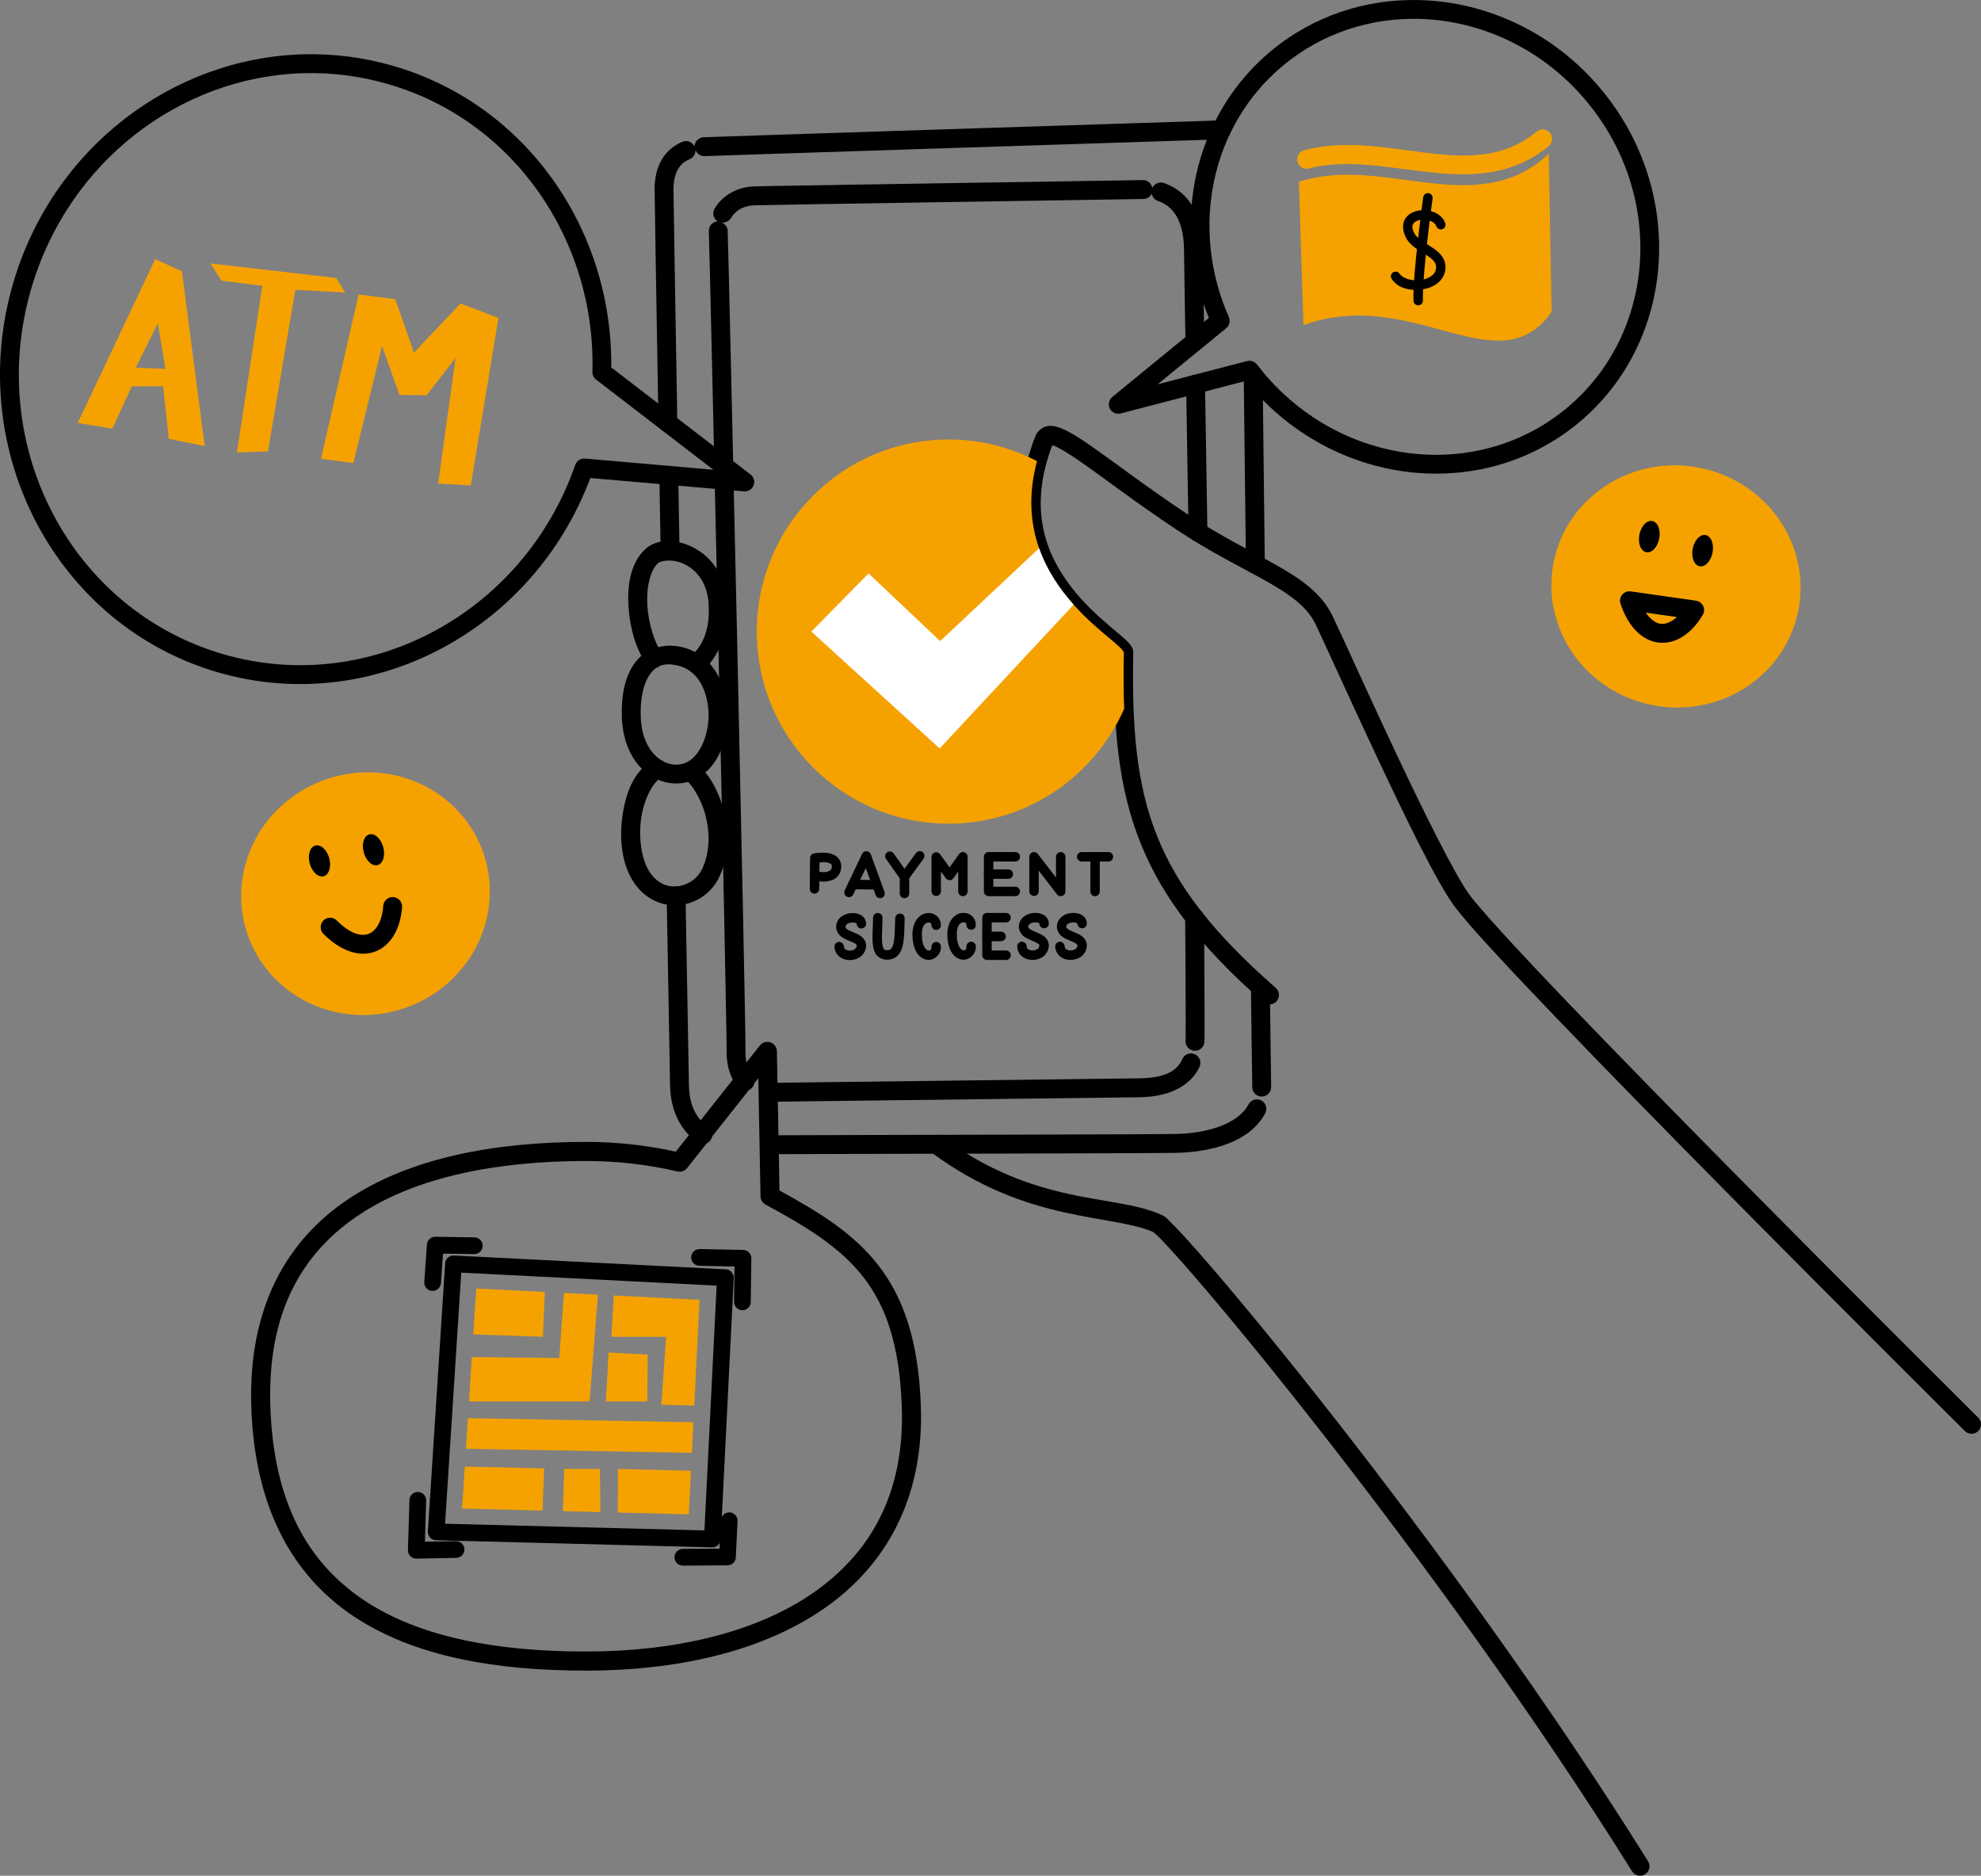 <svg width="150" height="142" viewBox="0 0 150 142" fill="none" xmlns="http://www.w3.org/2000/svg">
<rect x="0" y="0" width="150" height="142" fill="#808080" stroke="none"/>
<g clip-path="url(#clip0_70_1293)">
<mask id="mask0_70_1293" style="mask-type:luminance" maskUnits="userSpaceOnUse" x="-256" y="-1267" width="444" height="2350">
<path d="M186.485 1082.5L187.74 -1266.5L-254.199 -1266.26L-255.454 1082.74L186.485 1082.5Z" fill="white"/>
</mask>
<g mask="url(#mask0_70_1293)">
<path fill-rule="evenodd" clip-rule="evenodd" d="M36.672 64.787C37.407 67.102 37.164 69.624 35.996 71.8C34.828 73.975 32.831 75.625 30.444 76.386C28.057 77.147 25.477 76.958 23.269 75.859C21.062 74.76 19.409 72.843 18.674 70.528C17.939 68.213 18.182 65.69 19.35 63.515C20.518 61.339 22.515 59.69 24.902 58.928C27.289 58.167 29.869 58.357 32.077 59.455C34.284 60.554 35.937 62.472 36.672 64.787Z" fill="#F5A200"/>
</g>
<mask id="mask1_70_1293" style="mask-type:luminance" maskUnits="userSpaceOnUse" x="-256" y="-1267" width="444" height="2350">
<path d="M187.739 1082.74L186.849 -1266.33L-255.455 -1266.5L-254.564 1082.57L187.739 1082.74Z" fill="white"/>
</mask>
<g mask="url(#mask1_70_1293)">
<path fill-rule="evenodd" clip-rule="evenodd" d="M136.238 45.829C135.871 48.23 134.536 50.383 132.526 51.812C130.517 53.242 127.997 53.831 125.521 53.451C124.296 53.263 123.118 52.842 122.055 52.213C120.992 51.584 120.065 50.759 119.326 49.785C118.588 48.812 118.053 47.708 117.752 46.537C117.45 45.366 117.389 44.152 117.57 42.962C117.752 41.773 118.173 40.633 118.81 39.606C119.446 38.579 120.286 37.687 121.282 36.979C122.277 36.271 123.407 35.762 124.609 35.481C125.811 35.2 127.061 35.152 128.286 35.34C129.512 35.528 130.69 35.949 131.753 36.578C132.816 37.206 133.743 38.032 134.482 39.005C135.22 39.98 135.755 41.083 136.056 42.254C136.358 43.425 136.419 44.639 136.238 45.829Z" fill="#F5A200"/>
</g>
<path d="M79.311 32.257C78.935 32.318 78.547 32.643 78.408 32.994C76.264 38.413 77.862 42.565 79.984 45.318C81.044 46.695 82.226 47.747 83.123 48.508C83.572 48.889 83.952 49.2 84.192 49.42C84.29 49.509 84.342 49.567 84.383 49.612C84.178 60.907 86.124 67.515 95.656 75.863C95.727 75.924 95.809 75.972 95.898 76.002C95.987 76.032 96.081 76.044 96.174 76.038C96.268 76.032 96.359 76.007 96.443 75.965C96.528 75.924 96.603 75.866 96.664 75.795C96.726 75.724 96.773 75.642 96.803 75.553C96.834 75.463 96.846 75.369 96.839 75.276C96.833 75.182 96.808 75.09 96.767 75.006C96.725 74.922 96.667 74.846 96.597 74.784C87.211 66.564 85.584 60.709 85.811 49.454C85.818 49.078 85.662 48.912 85.546 48.766C85.431 48.621 85.304 48.497 85.156 48.362C84.861 48.092 84.483 47.786 84.047 47.416C83.174 46.675 82.077 45.692 81.115 44.443C79.217 41.979 77.821 38.578 79.676 33.71C79.724 33.719 79.71 33.71 79.808 33.748C80.207 33.902 80.905 34.322 81.773 34.923C83.509 36.124 85.987 38.037 89.067 40.083C91.762 41.873 94.133 43.005 95.955 44.036C97.776 45.068 98.996 45.971 99.619 47.266C100.224 48.524 102.238 53.012 104.385 57.569C106.532 62.127 108.761 66.708 110.069 68.521C111.03 69.855 113.842 72.877 117.631 76.832C121.42 80.786 126.143 85.603 130.758 90.27C139.987 99.603 148.782 108.335 148.782 108.335C148.848 108.401 148.927 108.454 149.014 108.489C149.101 108.525 149.194 108.543 149.288 108.543C149.382 108.542 149.475 108.523 149.561 108.487C149.648 108.451 149.727 108.398 149.793 108.331C149.926 108.196 150 108.013 150 107.824C149.999 107.634 149.923 107.452 149.788 107.318C149.788 107.318 140.997 98.59 131.773 89.263C127.162 84.599 122.442 79.785 118.663 75.84C114.883 71.896 111.998 68.752 111.228 67.683C110.156 66.197 107.817 61.501 105.678 56.958C103.538 52.416 101.549 47.98 100.907 46.644C100.082 44.932 98.55 43.861 96.658 42.79C94.766 41.719 92.461 40.62 89.857 38.89C86.826 36.876 84.381 34.987 82.586 33.745C81.689 33.124 80.969 32.663 80.325 32.413C80.002 32.288 79.688 32.197 79.312 32.258L79.311 32.257Z" fill="black"/>
<path d="M107.432 0.005C103.454 -0.086 99.485 1.166 96.248 3.853C90.319 8.774 88.665 17.008 91.537 24.069L84.219 30.052C84.093 30.155 84.006 30.299 83.972 30.459C83.938 30.618 83.96 30.785 84.034 30.93C84.107 31.076 84.229 31.192 84.377 31.259C84.526 31.326 84.693 31.341 84.85 31.3L94.336 28.836C94.39 28.903 94.442 28.972 94.497 29.039C94.498 29.04 94.499 29.042 94.501 29.043C100.91 36.79 112.135 38.146 119.534 32.003C126.934 25.861 127.692 14.562 121.281 6.814C117.676 2.456 112.547 0.121 107.432 0.005ZM107.417 1.429C112.116 1.538 116.839 3.689 120.181 7.728C126.122 14.908 125.396 25.279 118.622 30.9C111.849 36.523 101.543 35.309 95.602 28.13C95.454 27.949 95.311 27.77 95.172 27.589C95.087 27.478 94.971 27.395 94.838 27.349C94.706 27.303 94.563 27.298 94.427 27.333L87.654 29.093L92.847 24.847C92.968 24.748 93.053 24.612 93.089 24.459C93.126 24.307 93.111 24.147 93.048 24.003C90.122 17.378 91.603 9.569 97.16 4.956C100.124 2.496 103.763 1.345 107.418 1.43L107.417 1.429Z" fill="black"/>
<path d="M58.335 78.909C58.194 78.862 58.042 78.859 57.899 78.901C57.757 78.943 57.63 79.028 57.538 79.145L51.169 87.184C49.004 86.709 46.729 86.446 44.377 86.446C37.495 86.446 31.089 87.636 26.389 90.765C21.689 93.894 18.785 99.027 19.026 106.483C19.273 114.159 22.161 119.267 26.745 122.337C31.329 125.407 37.504 126.472 44.377 126.472C51.274 126.472 57.688 125.031 62.379 121.784C67.07 118.538 69.976 113.422 69.726 106.434C69.552 101.584 68.45 98.292 66.52 95.802C64.667 93.412 62.099 91.8 59.022 90.126L58.826 79.581C58.823 79.432 58.774 79.288 58.687 79.168C58.599 79.047 58.476 78.957 58.335 78.909ZM57.419 81.622L57.586 90.568C57.588 90.696 57.625 90.822 57.691 90.931C57.758 91.041 57.853 91.131 57.966 91.191C61.173 92.919 63.661 94.473 65.38 96.69C67.098 98.907 68.116 101.829 68.282 106.486C68.517 113.057 65.905 117.586 61.559 120.594C57.213 123.602 51.071 125.026 44.377 125.026C37.655 125.026 31.759 123.954 27.548 121.134C23.337 118.314 20.706 113.778 20.469 106.436C20.241 99.367 22.855 94.855 27.188 91.97C31.521 89.085 37.664 87.892 44.377 87.892C46.782 87.892 49.104 88.17 51.294 88.685C51.427 88.717 51.566 88.709 51.696 88.664C51.825 88.619 51.939 88.538 52.024 88.431L57.419 81.622Z" fill="black"/>
<path d="M22.879 4.113C13.013 4.413 3.938 11.247 0.971 21.525C-2.679 34.177 4.277 47.359 16.521 50.904C28.162 54.274 40.383 47.713 44.698 36.187L56.334 37.201C56.489 37.214 56.643 37.177 56.774 37.096C56.905 37.014 57.006 36.891 57.062 36.747C57.118 36.603 57.126 36.444 57.084 36.295C57.043 36.146 56.954 36.014 56.831 35.92L46.281 27.812C46.401 17.445 39.899 7.919 29.771 4.987C27.475 4.322 25.156 4.044 22.879 4.113ZM22.914 5.542C25.049 5.478 27.222 5.74 29.374 6.362C38.981 9.144 45.126 18.255 44.857 28.15C44.854 28.263 44.878 28.375 44.926 28.477C44.975 28.579 45.047 28.668 45.136 28.737L54.017 35.562L44.295 34.715C44.137 34.702 43.979 34.741 43.845 34.827C43.712 34.914 43.611 35.042 43.559 35.192C39.664 46.367 27.995 52.735 16.918 49.528C5.443 46.207 -1.098 33.855 2.345 21.923C5.142 12.229 13.662 5.822 22.914 5.542Z" fill="black"/>
<path d="M50.497 48.887C49.493 48.95 48.625 49.425 48.065 50.191C47.317 51.213 47.035 52.633 47.085 54.267C47.146 56.218 47.896 57.687 48.972 58.525C50.048 59.363 51.45 59.552 52.618 59C54.435 58.14 55.184 55.885 55.071 53.771C55.015 52.715 54.732 51.662 54.159 50.783C53.586 49.904 52.694 49.206 51.54 48.966C51.181 48.891 50.832 48.866 50.497 48.887ZM50.566 50.294C50.768 50.29 50.994 50.314 51.249 50.367C52.022 50.529 52.561 50.95 52.962 51.566C53.364 52.182 53.599 53 53.644 53.847C53.734 55.542 53.016 57.228 52.008 57.705C51.344 58.019 50.545 57.936 49.85 57.395C49.155 56.853 48.564 55.835 48.514 54.223C48.47 52.791 48.758 51.666 49.218 51.037C49.563 50.566 49.959 50.305 50.566 50.294Z" fill="black"/>
<path d="M49.998 57.526C49.818 57.467 49.621 57.481 49.452 57.567C48.04 58.282 47.362 60.023 47.121 61.845C46.88 63.667 47.105 65.658 48.166 67.042C49.083 68.237 50.43 68.68 51.625 68.498C52.821 68.315 53.892 67.561 54.432 66.448C55.246 64.769 55.212 62.915 54.798 61.348C54.383 59.781 53.636 58.48 52.677 57.794C52.6 57.739 52.514 57.7 52.423 57.679C52.331 57.658 52.236 57.655 52.144 57.67C52.051 57.686 51.963 57.719 51.883 57.769C51.803 57.819 51.734 57.884 51.68 57.96C51.625 58.037 51.586 58.123 51.565 58.215C51.544 58.306 51.541 58.401 51.556 58.494C51.572 58.587 51.605 58.676 51.655 58.755C51.705 58.835 51.77 58.904 51.846 58.959C52.332 59.307 53.068 60.403 53.416 61.715C53.763 63.028 53.77 64.536 53.146 65.823C52.826 66.483 52.142 66.97 51.41 67.082C50.678 67.194 49.926 66.986 49.3 66.17C48.611 65.271 48.334 63.581 48.538 62.033C48.743 60.485 49.462 59.167 50.097 58.845C50.266 58.76 50.394 58.61 50.454 58.43C50.513 58.25 50.498 58.053 50.413 57.884C50.327 57.714 50.178 57.586 49.998 57.526L49.998 57.526Z" fill="black"/>
<path d="M50.493 40.955C49.846 40.973 49.249 41.186 48.794 41.636C47.723 42.693 47.486 44.351 47.592 45.961C47.698 47.571 48.165 49.17 48.94 50.262C48.994 50.339 49.063 50.404 49.142 50.454C49.222 50.504 49.311 50.538 49.403 50.553C49.496 50.569 49.59 50.566 49.682 50.545C49.773 50.524 49.86 50.485 49.937 50.431C50.013 50.376 50.078 50.307 50.128 50.228C50.178 50.148 50.212 50.059 50.227 49.967C50.243 49.874 50.24 49.779 50.219 49.687C50.198 49.596 50.159 49.509 50.105 49.432C49.575 48.686 49.109 47.244 49.019 45.867C48.928 44.49 49.23 43.216 49.797 42.656C50.021 42.434 50.954 42.272 51.843 42.719C52.733 43.167 53.546 44.068 53.655 45.712C53.828 48.328 52.686 49.332 52.242 49.771C52.107 49.905 52.031 50.086 52.029 50.276C52.028 50.466 52.102 50.648 52.235 50.784C52.301 50.85 52.38 50.904 52.466 50.94C52.553 50.977 52.646 50.996 52.739 50.996C52.833 50.997 52.926 50.979 53.013 50.944C53.1 50.908 53.179 50.856 53.246 50.79C53.66 50.381 55.287 48.722 55.081 45.617C54.942 43.513 53.786 42.095 52.485 41.44C51.835 41.112 51.139 40.937 50.493 40.955Z" fill="black"/>
<path d="M86.564 13.632C86.451 13.635 84.55 13.666 81.846 13.708C79.143 13.751 75.589 13.806 72.02 13.862C68.45 13.918 64.866 13.975 62.1 14.021C59.334 14.066 57.438 14.098 57.08 14.112C57.08 14.112 57.079 14.112 57.078 14.112C55.681 14.168 54.633 14.898 54.102 15.807C54.014 15.965 53.989 16.152 54.032 16.328C54.076 16.505 54.184 16.658 54.336 16.757C54.15 16.77 53.977 16.855 53.852 16.994C53.728 17.134 53.663 17.316 53.672 17.503C53.674 17.555 53.705 18.665 53.747 20.379C53.789 22.094 53.845 24.484 53.91 27.328C54.042 33.016 54.211 40.519 54.378 48.063C54.545 55.608 54.708 63.194 54.828 69.047C54.949 74.9 55.024 79.098 55.018 79.614C55.004 80.816 55.39 81.716 55.859 82.307C55.977 82.456 56.15 82.551 56.338 82.573C56.526 82.594 56.715 82.54 56.864 82.422C56.937 82.363 56.998 82.291 57.044 82.209C57.089 82.126 57.118 82.036 57.129 81.942C57.139 81.849 57.132 81.754 57.106 81.664C57.08 81.574 57.036 81.489 56.978 81.416C56.697 81.062 56.436 80.531 56.447 79.631C56.456 78.917 56.378 74.872 56.258 69.017C56.137 63.163 55.974 55.576 55.807 48.031C55.641 40.486 55.471 32.983 55.339 27.294C55.274 24.45 55.217 22.06 55.176 20.344C55.134 18.629 55.111 17.66 55.099 17.428C55.081 17.274 55.013 17.13 54.906 17.017C54.798 16.905 54.657 16.831 54.504 16.806C54.654 16.859 54.817 16.861 54.968 16.81C55.119 16.76 55.248 16.661 55.337 16.529C55.635 16.017 56.184 15.581 57.134 15.543C57.362 15.534 59.358 15.497 62.123 15.452C64.888 15.406 68.472 15.349 72.041 15.293C75.61 15.237 79.164 15.182 81.868 15.139C84.571 15.097 86.377 15.069 86.601 15.063C86.73 15.058 86.854 15.018 86.962 14.947C87.07 14.877 87.156 14.778 87.213 14.663C87.233 14.783 87.284 14.895 87.359 14.99C87.436 15.085 87.534 15.159 87.647 15.205C88.095 15.348 88.567 15.61 88.953 16.161C89.339 16.712 89.656 17.586 89.656 19.017C89.656 19.166 89.667 19.856 89.685 21.056C89.704 22.255 89.73 23.919 89.761 25.871C89.763 25.965 89.783 26.058 89.82 26.144C89.857 26.23 89.911 26.309 89.979 26.374C90.046 26.439 90.126 26.491 90.213 26.525C90.3 26.56 90.394 26.577 90.487 26.576C90.677 26.572 90.857 26.494 90.989 26.358C91.121 26.221 91.193 26.038 91.19 25.848C91.159 23.897 91.133 22.233 91.114 21.033C91.096 19.834 91.085 19.055 91.085 19.017C91.085 17.371 90.71 16.175 90.123 15.338C89.536 14.502 88.754 14.056 88.081 13.841C87.919 13.798 87.748 13.812 87.596 13.883C87.445 13.953 87.322 14.074 87.251 14.225C87.222 14.062 87.138 13.913 87.013 13.805C86.888 13.697 86.729 13.636 86.564 13.632L86.564 13.632ZM90.516 28.369C90.327 28.373 90.147 28.451 90.015 28.588C89.883 28.724 89.811 28.907 89.814 29.097C89.871 32.573 89.935 36.539 89.996 40.298C89.999 40.487 90.078 40.668 90.214 40.8C90.35 40.932 90.533 41.005 90.722 41.002C90.912 40.999 91.092 40.92 91.224 40.784C91.356 40.648 91.428 40.464 91.425 40.275C91.365 36.516 91.3 32.55 91.243 29.074C91.242 28.98 91.222 28.887 91.184 28.8C91.147 28.714 91.093 28.636 91.025 28.571C90.958 28.505 90.878 28.454 90.791 28.419C90.704 28.385 90.61 28.368 90.516 28.369ZM90.45 68.764C90.356 68.765 90.263 68.784 90.177 68.82C90.09 68.857 90.012 68.91 89.946 68.977C89.88 69.044 89.828 69.124 89.793 69.211C89.757 69.298 89.74 69.391 89.74 69.485C89.74 69.485 89.757 71.63 89.769 73.871C89.775 74.991 89.779 76.135 89.78 77.046C89.782 77.957 89.776 78.679 89.77 78.797C89.761 78.986 89.827 79.172 89.954 79.313C90.082 79.453 90.259 79.537 90.449 79.547C90.542 79.552 90.636 79.538 90.725 79.506C90.813 79.474 90.894 79.425 90.964 79.362C91.033 79.299 91.09 79.223 91.13 79.138C91.17 79.053 91.193 78.96 91.198 78.867C91.211 78.599 91.211 77.96 91.21 77.045C91.208 76.13 91.204 74.985 91.198 73.864C91.186 71.621 91.17 69.474 91.17 69.474C91.168 69.284 91.092 69.103 90.957 68.97C90.822 68.837 90.639 68.763 90.45 68.764ZM89.925 79.791C89.837 79.824 89.757 79.874 89.688 79.939C89.62 80.003 89.565 80.081 89.526 80.166C89.217 80.855 88.58 81.593 86.301 81.633C85.644 81.644 62.758 81.921 58.272 81.976C58.083 81.979 57.902 82.056 57.77 82.192C57.638 82.328 57.564 82.511 57.567 82.701C57.568 82.795 57.587 82.888 57.624 82.974C57.661 83.061 57.715 83.139 57.782 83.205C57.849 83.27 57.929 83.322 58.016 83.357C58.103 83.392 58.196 83.409 58.29 83.408C62.775 83.353 85.519 83.078 86.326 83.065C88.957 83.019 90.314 81.901 90.83 80.754C90.907 80.581 90.913 80.384 90.846 80.207C90.779 80.029 90.644 79.886 90.472 79.808C90.386 79.769 90.294 79.748 90.2 79.745C90.106 79.742 90.012 79.758 89.925 79.791H89.925Z" fill="black"/>
<path d="M92.46 9.115C88.86 9.231 79.223 9.541 70.404 9.826C65.995 9.969 61.79 10.106 58.647 10.21C57.075 10.262 55.768 10.305 54.834 10.337C53.9 10.368 53.394 10.385 53.241 10.394C53.066 10.409 52.903 10.489 52.782 10.617C52.662 10.745 52.593 10.913 52.589 11.089C52.512 10.924 52.375 10.795 52.206 10.727C52.037 10.66 51.849 10.66 51.68 10.726C50.854 11.069 50.285 11.677 49.97 12.34C49.655 13.002 49.566 13.707 49.566 14.348C49.566 14.649 49.597 16.574 49.649 19.709C49.701 22.844 49.774 27.14 49.858 32.024C49.859 32.118 49.88 32.211 49.917 32.297C49.954 32.383 50.008 32.461 50.076 32.527C50.143 32.592 50.223 32.644 50.31 32.678C50.398 32.712 50.491 32.729 50.585 32.728C50.679 32.726 50.771 32.706 50.857 32.669C50.944 32.631 51.021 32.577 51.087 32.51C51.152 32.442 51.203 32.362 51.238 32.275C51.272 32.187 51.289 32.094 51.287 32C51.203 27.116 51.13 22.82 51.079 19.686C51.027 16.551 50.996 14.527 50.996 14.348C50.996 13.846 51.074 13.348 51.261 12.955C51.448 12.562 51.715 12.262 52.227 12.049C52.364 11.991 52.479 11.891 52.557 11.763C52.634 11.636 52.67 11.487 52.659 11.338C52.706 11.477 52.795 11.599 52.914 11.686C53.033 11.773 53.175 11.82 53.322 11.823C53.332 11.823 53.949 11.799 54.883 11.768C55.816 11.736 57.122 11.693 58.694 11.641C61.837 11.538 66.041 11.401 70.451 11.258C79.269 10.972 88.906 10.662 92.506 10.546C92.6 10.543 92.692 10.522 92.777 10.483C92.863 10.444 92.94 10.389 93.004 10.32C93.068 10.252 93.118 10.171 93.151 10.083C93.185 9.995 93.2 9.902 93.197 9.808C93.191 9.618 93.11 9.438 92.972 9.309C92.834 9.179 92.649 9.109 92.46 9.115ZM94.881 27.672C94.787 27.673 94.695 27.692 94.608 27.729C94.522 27.766 94.444 27.82 94.378 27.887C94.313 27.954 94.261 28.034 94.226 28.121C94.191 28.209 94.174 28.302 94.175 28.396C94.214 31.775 94.273 36.928 94.341 42.736C94.342 42.83 94.362 42.923 94.399 43.009C94.436 43.096 94.489 43.174 94.556 43.24C94.624 43.305 94.703 43.357 94.79 43.392C94.877 43.427 94.97 43.444 95.064 43.443C95.158 43.442 95.251 43.423 95.337 43.386C95.423 43.349 95.502 43.295 95.567 43.228C95.633 43.16 95.684 43.081 95.719 42.994C95.754 42.906 95.772 42.813 95.771 42.719C95.703 36.911 95.644 31.758 95.605 28.379C95.603 28.285 95.584 28.192 95.547 28.106C95.51 28.019 95.456 27.941 95.389 27.875C95.322 27.81 95.243 27.758 95.156 27.723C95.068 27.688 94.975 27.67 94.881 27.672ZM50.628 35.271C50.438 35.275 50.258 35.353 50.126 35.49C49.995 35.626 49.923 35.81 49.926 35.999C49.958 37.855 49.99 39.767 50.024 41.709C50.026 41.803 50.046 41.896 50.083 41.982C50.121 42.068 50.175 42.146 50.242 42.212C50.31 42.277 50.389 42.328 50.477 42.363C50.564 42.397 50.657 42.414 50.751 42.412C50.845 42.411 50.938 42.391 51.024 42.353C51.11 42.316 51.188 42.261 51.253 42.194C51.318 42.126 51.369 42.046 51.404 41.959C51.438 41.871 51.455 41.778 51.453 41.684C51.419 39.742 51.387 37.831 51.355 35.975C51.352 35.785 51.273 35.604 51.137 35.472C51.001 35.34 50.818 35.268 50.628 35.271ZM51.181 67.105C50.992 67.108 50.812 67.187 50.68 67.324C50.548 67.46 50.476 67.644 50.48 67.833C50.623 75.893 50.726 81.705 50.737 82.216C50.737 82.217 50.737 82.217 50.737 82.218C50.786 84.32 51.727 85.719 52.805 86.486C52.959 86.596 53.151 86.64 53.338 86.608C53.525 86.576 53.691 86.472 53.801 86.317C53.855 86.24 53.894 86.154 53.915 86.062C53.936 85.97 53.939 85.875 53.923 85.783C53.907 85.69 53.874 85.601 53.824 85.522C53.774 85.442 53.709 85.373 53.632 85.318C52.873 84.779 52.206 83.898 52.166 82.185V82.183C52.156 81.72 52.051 75.867 51.908 67.808C51.905 67.618 51.827 67.437 51.69 67.306C51.554 67.174 51.371 67.102 51.181 67.105H51.181ZM95.426 73.992C95.236 73.995 95.055 74.072 94.923 74.208C94.791 74.344 94.718 74.527 94.72 74.717C94.774 79.061 94.809 81.905 94.822 82.321C94.828 82.511 94.909 82.691 95.047 82.82C95.186 82.95 95.37 83.02 95.559 83.014C95.749 83.008 95.928 82.927 96.058 82.789C96.188 82.65 96.257 82.466 96.251 82.276C96.243 82.012 96.203 79.043 96.15 74.699C96.148 74.605 96.129 74.512 96.092 74.426C96.055 74.339 96.001 74.261 95.934 74.195C95.867 74.13 95.787 74.078 95.7 74.043C95.613 74.008 95.52 73.991 95.426 73.992ZM94.959 83.256C94.869 83.284 94.786 83.329 94.714 83.389C94.641 83.449 94.582 83.523 94.538 83.606C93.929 84.763 92.205 85.676 89.425 85.833C89.36 85.837 88.86 85.846 88.138 85.853C87.416 85.859 86.433 85.864 85.257 85.87C82.906 85.88 79.789 85.889 76.459 85.897C69.799 85.913 62.289 85.926 58.349 85.945C58.256 85.945 58.163 85.964 58.076 86C57.989 86.037 57.911 86.09 57.845 86.157C57.779 86.223 57.727 86.303 57.691 86.39C57.656 86.477 57.637 86.57 57.638 86.664C57.638 86.758 57.657 86.851 57.694 86.938C57.73 87.024 57.783 87.103 57.85 87.169C57.916 87.235 57.995 87.288 58.082 87.323C58.169 87.359 58.262 87.377 58.356 87.376C62.29 87.358 69.801 87.345 76.462 87.329C79.793 87.321 82.911 87.312 85.263 87.302C86.44 87.296 87.425 87.291 88.151 87.284C88.876 87.278 89.303 87.274 89.505 87.262C92.558 87.09 94.843 86.098 95.803 84.274C95.891 84.106 95.909 83.909 95.853 83.728C95.797 83.547 95.672 83.395 95.504 83.307C95.421 83.263 95.33 83.236 95.237 83.227C95.143 83.218 95.049 83.228 94.959 83.256H94.959Z" fill="black"/>
<path d="M32.965 93.629C32.803 93.627 32.647 93.686 32.528 93.796C32.409 93.905 32.336 94.056 32.325 94.218L32.126 97.05C32.12 97.133 32.13 97.216 32.157 97.295C32.183 97.374 32.224 97.447 32.279 97.509C32.333 97.572 32.4 97.624 32.474 97.661C32.548 97.698 32.629 97.72 32.712 97.726C32.795 97.732 32.878 97.721 32.956 97.695C33.035 97.668 33.108 97.627 33.171 97.572C33.233 97.518 33.285 97.451 33.322 97.377C33.359 97.303 33.381 97.222 33.387 97.139L33.544 94.904L35.906 94.94C35.989 94.941 36.072 94.926 36.149 94.895C36.226 94.864 36.297 94.819 36.356 94.761C36.416 94.703 36.463 94.634 36.496 94.557C36.529 94.481 36.547 94.399 36.548 94.316C36.55 94.148 36.486 93.986 36.369 93.865C36.253 93.745 36.093 93.676 35.925 93.673L32.965 93.629Z" fill="black"/>
<path d="M52.98 94.558C52.897 94.556 52.815 94.571 52.737 94.601C52.66 94.631 52.59 94.677 52.53 94.734C52.47 94.792 52.422 94.861 52.389 94.937C52.355 95.013 52.337 95.095 52.336 95.178C52.332 95.346 52.396 95.509 52.512 95.63C52.628 95.751 52.788 95.821 52.955 95.824L55.618 95.878L55.582 98.546C55.581 98.63 55.596 98.712 55.627 98.79C55.658 98.867 55.703 98.937 55.761 98.997C55.819 99.056 55.888 99.104 55.964 99.137C56.041 99.17 56.123 99.187 56.206 99.188C56.289 99.189 56.371 99.174 56.448 99.143C56.525 99.113 56.596 99.067 56.655 99.009C56.715 98.951 56.762 98.882 56.795 98.805C56.828 98.729 56.845 98.647 56.846 98.564L56.891 95.266C56.893 95.099 56.829 94.937 56.713 94.817C56.597 94.697 56.438 94.628 56.271 94.624L52.98 94.558Z" fill="black"/>
<path d="M55.248 114.492C55.165 114.488 55.082 114.5 55.004 114.528C54.925 114.556 54.853 114.6 54.792 114.656C54.73 114.711 54.681 114.779 54.645 114.854C54.61 114.929 54.589 115.011 54.585 115.094L54.482 117.239L51.701 117.257C51.618 117.257 51.536 117.274 51.459 117.307C51.383 117.339 51.313 117.386 51.255 117.445C51.197 117.504 51.151 117.575 51.119 117.652C51.088 117.729 51.072 117.811 51.073 117.894C51.074 118.062 51.142 118.223 51.261 118.341C51.38 118.459 51.541 118.524 51.709 118.523L55.088 118.501C55.25 118.5 55.405 118.437 55.522 118.325C55.638 118.213 55.708 118.061 55.715 117.899L55.848 115.155C55.856 114.987 55.798 114.823 55.685 114.699C55.572 114.575 55.415 114.5 55.248 114.492Z" fill="black"/>
<path d="M31.655 112.947C31.487 112.942 31.324 113.003 31.202 113.118C31.08 113.234 31.009 113.392 31.003 113.56L30.89 117.341C30.887 117.427 30.902 117.512 30.934 117.592C30.965 117.672 31.012 117.744 31.072 117.805C31.133 117.866 31.204 117.914 31.284 117.947C31.363 117.979 31.448 117.995 31.534 117.993L34.544 117.936C34.628 117.935 34.709 117.917 34.786 117.883C34.862 117.85 34.931 117.802 34.988 117.742C35.046 117.682 35.091 117.612 35.121 117.534C35.151 117.457 35.166 117.374 35.165 117.291C35.161 117.123 35.092 116.963 34.971 116.847C34.85 116.73 34.688 116.667 34.521 116.67L32.174 116.714L32.267 113.598C32.272 113.431 32.211 113.268 32.096 113.145C31.981 113.023 31.822 112.952 31.655 112.947Z" fill="black"/>
<path d="M34.368 95.046C34.203 95.038 34.04 95.095 33.916 95.206C33.792 95.317 33.716 95.472 33.706 95.638L32.397 115.928C32.391 116.013 32.403 116.098 32.431 116.178C32.459 116.259 32.504 116.332 32.561 116.395C32.618 116.458 32.688 116.509 32.765 116.544C32.843 116.58 32.926 116.599 33.011 116.601L53.923 117.14C54.088 117.144 54.248 117.083 54.369 116.971C54.49 116.859 54.562 116.703 54.571 116.538L55.559 96.759C55.563 96.676 55.55 96.593 55.523 96.515C55.499 96.457 55.467 96.404 55.428 96.356C55.418 96.338 55.408 96.32 55.396 96.302C55.341 96.241 55.273 96.191 55.199 96.155C55.124 96.12 55.043 96.099 54.96 96.095L34.368 95.046ZM34.927 96.343L54.264 97.327L53.339 115.858L33.701 115.352L34.927 96.343Z" fill="black"/>
<mask id="mask2_70_1293" style="mask-type:luminance" maskUnits="userSpaceOnUse" x="-220" y="-1109" width="393" height="2079">
<path d="M172.201 969.808L172.201 -1108.15H-219.814L-219.814 969.808H172.201Z" fill="white"/>
</mask>
<g mask="url(#mask2_70_1293)">
<path fill-rule="evenodd" clip-rule="evenodd" d="M46.081 102.39L49.04 102.543L49.018 106.093H45.882L46.081 102.39Z" fill="#F5A200"/>
</g>
<mask id="mask3_70_1293" style="mask-type:luminance" maskUnits="userSpaceOnUse" x="-220" y="-1109" width="393" height="2079">
<path d="M172.201 969.808L172.201 -1108.15H-219.814L-219.814 969.808H172.201Z" fill="white"/>
</mask>
<g mask="url(#mask3_70_1293)">
<path fill-rule="evenodd" clip-rule="evenodd" d="M41.079 114.357L34.988 114.2L35.193 111.028L41.204 111.159L41.079 114.357ZM35.28 109.679L35.429 107.358L52.505 107.667L52.389 109.987L35.28 109.679ZM35.511 106.093L35.727 102.733L42.348 102.805L42.701 97.881L45.274 98.013L44.645 106.093H35.511ZM35.838 101.022L36.062 97.544L41.258 97.808L41.106 101.199L35.838 101.022ZM46.473 98.073L52.968 98.403L52.568 106.411L50.078 106.345L50.437 101.199H46.296L46.473 98.073ZM52.321 111.343L52.155 114.642L46.777 114.504L46.793 111.203L52.321 111.343ZM45.467 114.471L42.612 114.396L42.727 111.203H45.422L45.467 114.471Z" fill="#F5A200"/>
</g>
<mask id="mask4_70_1293" style="mask-type:luminance" maskUnits="userSpaceOnUse" x="-256" y="-1267" width="444" height="2350">
<path d="M186.525 1082.5L187.739 -1266.5L-254.24 -1266.27L-255.455 1082.74L186.525 1082.5Z" fill="white"/>
</mask>
<g mask="url(#mask4_70_1293)">
<path fill-rule="evenodd" clip-rule="evenodd" d="M24.93 64.969C25.014 65.277 25.017 65.593 24.938 65.849C24.86 66.105 24.705 66.279 24.51 66.333C24.314 66.386 24.093 66.316 23.895 66.136C23.697 65.957 23.538 65.683 23.454 65.375C23.37 65.067 23.367 64.751 23.445 64.495C23.524 64.239 23.678 64.065 23.874 64.011C24.07 63.957 24.291 64.028 24.489 64.208C24.687 64.387 24.845 64.661 24.93 64.969Z" fill="black"/>
</g>
<mask id="mask5_70_1293" style="mask-type:luminance" maskUnits="userSpaceOnUse" x="-256" y="-1267" width="444" height="2350">
<path d="M187.739 1082.74L186.697 -1266.3L-255.454 -1266.5L-254.412 1082.54L187.739 1082.74Z" fill="white"/>
</mask>
<g mask="url(#mask5_70_1293)">
<path fill-rule="evenodd" clip-rule="evenodd" d="M125.635 40.771C125.574 41.084 125.437 41.369 125.253 41.563C125.069 41.757 124.854 41.845 124.655 41.806C124.456 41.767 124.289 41.605 124.191 41.356C124.093 41.107 124.072 40.791 124.133 40.478C124.194 40.164 124.331 39.88 124.515 39.685C124.699 39.491 124.914 39.404 125.113 39.443C125.312 39.482 125.479 39.643 125.577 39.892C125.675 40.142 125.696 40.457 125.635 40.771Z" fill="black"/>
</g>
<mask id="mask6_70_1293" style="mask-type:luminance" maskUnits="userSpaceOnUse" x="-256" y="-1267" width="444" height="2350">
<path d="M186.525 1082.5L187.739 -1266.5L-254.24 -1266.27L-255.455 1082.74L186.525 1082.5Z" fill="white"/>
</mask>
<g mask="url(#mask6_70_1293)">
<path fill-rule="evenodd" clip-rule="evenodd" d="M29.018 64.125C29.102 64.433 29.105 64.749 29.027 65.005C28.948 65.26 28.794 65.434 28.598 65.488C28.402 65.542 28.181 65.472 27.983 65.292C27.785 65.112 27.627 64.839 27.543 64.531C27.458 64.223 27.455 63.906 27.534 63.651C27.613 63.395 27.767 63.221 27.962 63.167C28.158 63.113 28.379 63.184 28.577 63.364C28.775 63.543 28.934 63.817 29.018 64.125Z" fill="black"/>
</g>
<mask id="mask7_70_1293" style="mask-type:luminance" maskUnits="userSpaceOnUse" x="-256" y="-1267" width="444" height="2350">
<path d="M187.739 1082.74L186.697 -1266.3L-255.454 -1266.5L-254.412 1082.54L187.739 1082.74Z" fill="white"/>
</mask>
<g mask="url(#mask7_70_1293)">
<path fill-rule="evenodd" clip-rule="evenodd" d="M129.674 41.833C129.613 42.146 129.476 42.431 129.292 42.625C129.108 42.819 128.893 42.907 128.694 42.868C128.494 42.829 128.328 42.667 128.23 42.418C128.132 42.169 128.111 41.853 128.172 41.54C128.233 41.227 128.37 40.941 128.554 40.747C128.738 40.553 128.953 40.466 129.152 40.505C129.351 40.544 129.518 40.705 129.616 40.955C129.714 41.203 129.734 41.519 129.674 41.833Z" fill="black"/>
</g>
<path d="M29.787 67.913C29.598 67.898 29.411 67.96 29.267 68.084C29.123 68.207 29.034 68.383 29.02 68.572C28.924 69.837 28.433 70.499 27.907 70.696C27.381 70.893 26.553 70.741 25.502 69.685C25.436 69.619 25.357 69.566 25.27 69.53C25.184 69.493 25.091 69.475 24.997 69.475C24.903 69.475 24.81 69.493 24.723 69.529C24.637 69.564 24.558 69.617 24.491 69.684C24.425 69.75 24.372 69.829 24.336 69.916C24.3 70.002 24.281 70.096 24.281 70.19C24.281 70.284 24.299 70.377 24.335 70.464C24.37 70.551 24.423 70.63 24.489 70.696C25.772 71.985 27.203 72.489 28.408 72.037C29.613 71.585 30.323 70.292 30.445 68.681C30.459 68.491 30.398 68.304 30.274 68.16C30.151 68.016 29.975 67.927 29.786 67.913L29.787 67.913Z" fill="black"/>
<path d="M123.482 44.77C123.361 44.753 123.238 44.767 123.124 44.81C123.01 44.854 122.91 44.927 122.832 45.02C122.754 45.114 122.701 45.227 122.678 45.347C122.656 45.467 122.664 45.591 122.703 45.706C123.281 47.431 124.341 48.519 125.62 48.65C126.9 48.781 128.11 47.939 128.933 46.549C128.993 46.447 129.028 46.333 129.033 46.215C129.038 46.098 129.014 45.98 128.963 45.874C128.912 45.768 128.836 45.676 128.741 45.606C128.647 45.536 128.536 45.491 128.42 45.475L123.482 44.77ZM124.613 46.378L126.971 46.714C126.544 47.096 126.119 47.262 125.766 47.226C125.4 47.188 124.989 46.927 124.613 46.378Z" fill="black"/>
<mask id="mask8_70_1293" style="mask-type:luminance" maskUnits="userSpaceOnUse" x="-256" y="-1267" width="444" height="2350">
<path d="M187.74 1082.74L187.74 -1266.5H-255.454L-255.454 1082.74H187.74Z" fill="white"/>
</mask>
<g mask="url(#mask8_70_1293)">
<path fill-rule="evenodd" clip-rule="evenodd" d="M5.886 32.019L11.754 19.614L13.776 20.539L15.499 33.771L12.778 33.22L12.352 29.243H9.981L8.507 32.445L5.886 32.019ZM12.529 27.924L11.954 24.468L10.28 27.834L12.529 27.924Z" fill="#F5A200"/>
</g>
<mask id="mask9_70_1293" style="mask-type:luminance" maskUnits="userSpaceOnUse" x="-256" y="-1267" width="444" height="2350">
<path d="M187.74 1082.74L187.74 -1266.5H-255.454L-255.454 1082.74H187.74Z" fill="white"/>
</mask>
<g mask="url(#mask9_70_1293)">
<path fill-rule="evenodd" clip-rule="evenodd" d="M19.863 21.645L16.766 21.245L15.942 19.943L25.457 21.044L26.131 22.145L22.361 21.944L20.288 34.176L17.94 34.251L19.863 21.645Z" fill="#F5A200"/>
</g>
<mask id="mask10_70_1293" style="mask-type:luminance" maskUnits="userSpaceOnUse" x="-256" y="-1267" width="444" height="2350">
<path d="M187.74 1082.74L187.74 -1266.5H-255.454L-255.454 1082.74H187.74Z" fill="white"/>
</mask>
<g mask="url(#mask10_70_1293)">
<path fill-rule="evenodd" clip-rule="evenodd" d="M24.308 34.727L27.154 22.295L29.926 22.646L31.35 26.692L34.872 22.97L37.743 24.07L35.646 36.753L33.173 36.603L34.497 27.097L32.299 29.925L30.251 29.898L28.927 26.195L26.756 35.051L24.308 34.727Z" fill="#F5A200"/>
</g>
<mask id="mask11_70_1293" style="mask-type:luminance" maskUnits="userSpaceOnUse" x="-256" y="-1267" width="444" height="2350">
<path d="M187.74 1082.74L187.74 -1266.5H-255.454L-255.454 1082.74H187.74Z" fill="white"/>
</mask>
<g mask="url(#mask11_70_1293)">
<path fill-rule="evenodd" clip-rule="evenodd" d="M98.696 24.616L98.353 13.766C104.734 11.663 111.783 16.777 117.269 11.64L117.486 23.616C113.438 29.338 106.989 21.591 98.696 24.616Z" fill="#F5A200"/>
</g>
<path d="M116.879 9.8C116.691 9.782 116.502 9.839 116.356 9.959C113.936 11.948 111.259 11.944 108.253 11.6C105.247 11.256 101.995 10.521 98.757 11.37C98.666 11.394 98.581 11.435 98.506 11.492C98.431 11.549 98.368 11.62 98.32 11.701C98.273 11.782 98.242 11.872 98.229 11.965C98.216 12.058 98.222 12.153 98.246 12.244C98.294 12.428 98.413 12.585 98.576 12.681C98.74 12.776 98.935 12.803 99.118 12.755C101.924 12.02 104.984 12.667 108.091 13.022C111.198 13.378 114.434 13.391 117.263 11.066C117.409 10.946 117.502 10.772 117.52 10.583C117.539 10.394 117.482 10.206 117.362 10.059C117.241 9.912 117.068 9.819 116.879 9.8Z" fill="#F5A200"/>
<path d="M107.965 15.918C107.763 15.902 107.56 15.912 107.364 15.951C106.971 16.029 106.587 16.229 106.378 16.602C106.17 16.976 106.194 17.476 106.461 17.992C106.796 18.641 107.459 18.955 107.961 19.276C108.211 19.437 108.425 19.596 108.556 19.753C108.688 19.911 108.748 20.049 108.739 20.262C108.726 20.528 108.614 20.713 108.408 20.876C108.202 21.039 107.898 21.157 107.567 21.204C106.907 21.298 106.2 21.074 105.977 20.724C105.951 20.684 105.919 20.65 105.88 20.623C105.842 20.596 105.798 20.577 105.752 20.567C105.706 20.557 105.659 20.556 105.613 20.565C105.567 20.573 105.522 20.59 105.483 20.616C105.403 20.667 105.347 20.747 105.327 20.84C105.306 20.933 105.324 21.03 105.375 21.11C105.837 21.834 106.806 22.035 107.668 21.913C108.098 21.852 108.516 21.703 108.851 21.438C109.185 21.174 109.431 20.773 109.453 20.294C109.471 19.899 109.32 19.552 109.104 19.294C108.888 19.035 108.616 18.847 108.346 18.674C107.805 18.327 107.282 18.024 107.096 17.663C106.899 17.283 106.928 17.084 107.002 16.952C107.076 16.819 107.252 16.704 107.503 16.654C107.753 16.604 108.059 16.628 108.299 16.721C108.539 16.813 108.698 16.957 108.759 17.13C108.774 17.175 108.798 17.215 108.83 17.25C108.861 17.285 108.899 17.314 108.941 17.334C108.984 17.355 109.029 17.366 109.076 17.369C109.123 17.371 109.17 17.365 109.214 17.349C109.259 17.334 109.299 17.309 109.334 17.278C109.369 17.247 109.398 17.209 109.418 17.166C109.438 17.124 109.45 17.078 109.453 17.031C109.455 16.984 109.448 16.937 109.433 16.892C109.286 16.474 108.934 16.199 108.556 16.053C108.366 15.98 108.167 15.935 107.965 15.918Z" fill="black"/>
<path d="M108.169 14.623C108.075 14.611 107.98 14.635 107.904 14.693C107.829 14.75 107.779 14.835 107.766 14.929C107.766 14.929 107.566 16.373 107.374 18.071C107.182 19.769 106.995 21.703 107.028 22.769C107.031 22.864 107.072 22.954 107.141 23.019C107.21 23.084 107.302 23.119 107.396 23.116C107.491 23.113 107.581 23.073 107.646 23.003C107.711 22.934 107.746 22.842 107.743 22.747C107.713 21.796 107.893 19.84 108.084 18.152C108.275 16.464 108.474 15.027 108.474 15.027C108.487 14.933 108.462 14.838 108.405 14.762C108.347 14.686 108.263 14.636 108.169 14.623Z" fill="black"/>
<mask id="mask12_70_1293" style="mask-type:luminance" maskUnits="userSpaceOnUse" x="-256" y="-1267" width="444" height="2350">
<path d="M187.74 1082.74L187.74 -1266.5H-255.454L-255.454 1082.74H187.74Z" fill="white"/>
</mask>
<g mask="url(#mask12_70_1293)">
<path fill-rule="evenodd" clip-rule="evenodd" d="M85.123 53.653C82.875 58.775 77.763 62.356 71.822 62.356C63.81 62.356 57.304 55.84 57.304 47.812C57.304 39.787 63.81 33.27 71.822 33.27C74.239 33.27 76.518 33.862 78.522 34.91C76.037 44.165 85.114 48.519 85.096 49.439C85.066 50.927 85.071 52.325 85.123 53.653Z" fill="#F5A200"/>
</g>
<mask id="mask13_70_1293" style="mask-type:luminance" maskUnits="userSpaceOnUse" x="-256" y="-1267" width="444" height="2350">
<path d="M187.74 1082.74L187.74 -1266.5H-255.454L-255.454 1082.74H187.74Z" fill="white"/>
</mask>
<g mask="url(#mask13_70_1293)">
<path fill-rule="evenodd" clip-rule="evenodd" d="M78.68 41.503C79.282 43.216 80.27 44.634 81.294 45.776L71.15 56.661L61.435 47.812L65.766 43.411L71.189 48.532L78.68 41.503Z" fill="white"/>
</g>
<path d="M62.541 64.561C62.067 64.519 61.628 64.608 61.628 64.608C61.547 64.624 61.474 64.667 61.421 64.73C61.368 64.793 61.339 64.873 61.338 64.956L61.315 67.292C61.315 67.339 61.323 67.385 61.341 67.429C61.358 67.472 61.384 67.512 61.417 67.546C61.45 67.579 61.489 67.606 61.532 67.624C61.575 67.643 61.622 67.653 61.669 67.653C61.716 67.653 61.762 67.645 61.806 67.627C61.849 67.61 61.889 67.584 61.923 67.551C61.956 67.518 61.983 67.479 62.001 67.435C62.02 67.392 62.029 67.346 62.03 67.299L62.036 66.722C62.194 66.736 62.364 66.751 62.561 66.73C62.81 66.703 63.085 66.635 63.319 66.445C63.553 66.254 63.708 65.927 63.699 65.552C63.69 65.217 63.499 64.929 63.267 64.78C63.034 64.632 62.778 64.582 62.541 64.561L62.541 64.561ZM62.478 65.274C62.65 65.289 62.804 65.334 62.882 65.384C62.96 65.433 62.981 65.448 62.984 65.57C62.989 65.771 62.943 65.828 62.869 65.889C62.794 65.949 62.652 66 62.483 66.018C62.277 66.041 62.185 66.011 62.043 65.99L62.05 65.296C62.19 65.28 62.273 65.256 62.478 65.274Z" fill="black"/>
<path d="M65.617 64.437C65.547 64.434 65.477 64.451 65.417 64.487C65.357 64.524 65.308 64.577 65.278 64.641L63.963 67.408C63.922 67.494 63.917 67.592 63.949 67.681C63.981 67.771 64.046 67.844 64.132 67.885C64.218 67.925 64.316 67.93 64.405 67.899C64.494 67.867 64.567 67.801 64.608 67.716L65.557 65.719L66.302 67.761C66.319 67.806 66.343 67.846 66.375 67.881C66.407 67.915 66.445 67.944 66.487 67.963C66.53 67.983 66.576 67.995 66.623 67.996C66.67 67.998 66.717 67.991 66.761 67.975C66.805 67.959 66.846 67.934 66.88 67.902C66.915 67.87 66.943 67.832 66.963 67.79C66.982 67.747 66.993 67.701 66.995 67.654C66.997 67.607 66.99 67.56 66.974 67.516L65.936 64.672C65.912 64.606 65.869 64.548 65.812 64.506C65.755 64.464 65.688 64.44 65.617 64.437Z" fill="black"/>
<path d="M64.573 66.605C64.526 66.604 64.479 66.613 64.436 66.63C64.392 66.648 64.352 66.674 64.319 66.707C64.285 66.74 64.258 66.779 64.24 66.822C64.222 66.865 64.212 66.912 64.211 66.959C64.21 67.053 64.247 67.145 64.314 67.213C64.38 67.281 64.47 67.319 64.565 67.32L66.393 67.34C66.44 67.341 66.486 67.332 66.53 67.314C66.573 67.297 66.613 67.271 66.647 67.238C66.68 67.205 66.707 67.166 66.725 67.123C66.744 67.079 66.753 67.033 66.754 66.986C66.754 66.939 66.746 66.892 66.728 66.849C66.711 66.805 66.685 66.765 66.652 66.732C66.619 66.698 66.58 66.671 66.537 66.653C66.494 66.634 66.447 66.625 66.4 66.624L64.573 66.605Z" fill="black"/>
<path d="M69.587 64.439C69.494 64.454 69.41 64.505 69.354 64.582L68.49 65.768L67.67 64.611C67.615 64.533 67.532 64.481 67.438 64.465C67.345 64.449 67.249 64.471 67.172 64.526C67.134 64.553 67.101 64.588 67.076 64.627C67.051 64.667 67.034 64.712 67.026 64.758C67.019 64.805 67.02 64.852 67.031 64.898C67.041 64.944 67.06 64.987 67.088 65.025L68.195 66.588C68.228 66.634 68.271 66.672 68.322 66.698C68.372 66.724 68.428 66.738 68.484 66.738C68.541 66.739 68.597 66.726 68.647 66.7C68.698 66.674 68.742 66.637 68.775 66.591L69.931 65.004C69.959 64.966 69.979 64.923 69.99 64.877C70.001 64.832 70.003 64.784 69.996 64.738C69.989 64.691 69.972 64.647 69.948 64.606C69.923 64.566 69.891 64.531 69.853 64.504C69.815 64.476 69.772 64.456 69.727 64.445C69.681 64.434 69.634 64.432 69.587 64.439Z" fill="black"/>
<path d="M68.487 66.023C68.392 66.023 68.301 66.061 68.234 66.128C68.167 66.195 68.129 66.287 68.129 66.381V67.639C68.129 67.734 68.167 67.826 68.234 67.893C68.301 67.96 68.392 67.998 68.487 67.998C68.582 67.998 68.672 67.96 68.74 67.893C68.806 67.826 68.844 67.734 68.844 67.639V66.381C68.844 66.287 68.806 66.195 68.74 66.128C68.672 66.061 68.582 66.023 68.487 66.023Z" fill="black"/>
<path d="M73.019 64.519C72.947 64.496 72.869 64.497 72.797 64.521C72.725 64.545 72.663 64.591 72.619 64.653L71.903 65.662L71.179 64.664C71.134 64.603 71.072 64.558 71 64.534C70.928 64.511 70.851 64.511 70.779 64.534C70.707 64.558 70.645 64.603 70.6 64.665C70.556 64.726 70.532 64.799 70.532 64.875V67.472C70.532 67.567 70.57 67.658 70.637 67.725C70.704 67.792 70.795 67.83 70.89 67.83C70.984 67.83 71.075 67.792 71.142 67.725C71.209 67.658 71.247 67.567 71.247 67.472V65.975L71.617 66.485C71.651 66.531 71.694 66.568 71.745 66.594C71.796 66.619 71.851 66.632 71.908 66.632C71.965 66.632 72.02 66.618 72.071 66.592C72.121 66.566 72.164 66.528 72.197 66.482L72.553 65.981V67.484C72.553 67.579 72.591 67.67 72.658 67.737C72.725 67.804 72.816 67.842 72.91 67.842C73.005 67.842 73.096 67.804 73.163 67.737C73.23 67.67 73.268 67.579 73.268 67.484V64.861C73.268 64.785 73.244 64.711 73.199 64.649C73.154 64.588 73.091 64.543 73.019 64.519Z" fill="black"/>
<path d="M74.857 64.503C74.763 64.503 74.672 64.541 74.605 64.608C74.538 64.675 74.5 64.766 74.5 64.861V67.485C74.5 67.58 74.538 67.671 74.605 67.738C74.672 67.805 74.763 67.843 74.857 67.843H76.878C76.973 67.843 77.064 67.805 77.131 67.738C77.198 67.671 77.236 67.58 77.236 67.485C77.236 67.39 77.198 67.299 77.131 67.232C77.064 67.165 76.973 67.127 76.878 67.127H75.215V65.219H76.878C76.973 65.219 77.064 65.181 77.131 65.114C77.198 65.047 77.236 64.956 77.236 64.861C77.236 64.766 77.198 64.675 77.131 64.608C77.064 64.541 76.973 64.503 76.878 64.503H74.857Z" fill="black"/>
<path d="M74.734 69.112C74.639 69.112 74.549 69.15 74.482 69.217C74.415 69.284 74.377 69.375 74.377 69.47V72.315C74.377 72.41 74.415 72.501 74.482 72.568C74.549 72.635 74.639 72.673 74.734 72.673H76.178C76.273 72.673 76.364 72.635 76.431 72.568C76.498 72.501 76.536 72.41 76.536 72.315C76.536 72.22 76.498 72.129 76.431 72.061C76.364 71.994 76.273 71.957 76.178 71.957H75.092V69.828H76.178C76.273 69.828 76.364 69.79 76.431 69.723C76.498 69.656 76.536 69.565 76.536 69.47C76.536 69.375 76.498 69.284 76.431 69.217C76.364 69.15 76.273 69.112 76.178 69.112H74.734Z" fill="black"/>
<path d="M74.857 65.815C74.762 65.815 74.671 65.853 74.604 65.92C74.537 65.987 74.499 66.078 74.499 66.173C74.499 66.268 74.537 66.359 74.604 66.426C74.671 66.493 74.762 66.531 74.857 66.531H76.349C76.444 66.531 76.534 66.493 76.602 66.426C76.669 66.359 76.706 66.268 76.706 66.173C76.706 66.078 76.669 65.987 76.602 65.92C76.534 65.853 76.444 65.815 76.349 65.815H74.857Z" fill="black"/>
<path d="M74.734 70.534C74.639 70.534 74.549 70.572 74.482 70.639C74.415 70.706 74.377 70.797 74.377 70.892C74.377 70.987 74.415 71.078 74.482 71.145C74.549 71.212 74.639 71.25 74.734 71.25H75.8C75.895 71.25 75.986 71.212 76.053 71.145C76.12 71.078 76.158 70.987 76.158 70.892C76.158 70.797 76.12 70.706 76.053 70.639C75.986 70.572 75.895 70.534 75.8 70.534H74.734Z" fill="black"/>
<path d="M80.316 64.503C80.222 64.503 80.131 64.541 80.064 64.608C79.997 64.675 79.959 64.766 79.959 64.861V66.435L78.578 64.642C78.533 64.583 78.47 64.54 78.398 64.518C78.327 64.497 78.251 64.498 78.18 64.522C78.109 64.546 78.048 64.592 78.005 64.653C77.961 64.713 77.938 64.786 77.938 64.861V67.472C77.938 67.567 77.976 67.658 78.043 67.725C78.11 67.793 78.201 67.83 78.295 67.83C78.39 67.83 78.481 67.793 78.548 67.725C78.615 67.658 78.653 67.567 78.653 67.472V65.911L80.033 67.704C80.079 67.763 80.142 67.806 80.213 67.828C80.285 67.849 80.361 67.848 80.432 67.824C80.502 67.8 80.564 67.754 80.607 67.693C80.65 67.633 80.674 67.56 80.674 67.485V64.861C80.674 64.766 80.636 64.675 80.569 64.608C80.502 64.541 80.411 64.503 80.316 64.503Z" fill="black"/>
<path d="M81.906 64.503C81.811 64.503 81.72 64.541 81.653 64.608C81.586 64.675 81.548 64.766 81.548 64.861C81.548 64.956 81.586 65.047 81.653 65.114C81.72 65.181 81.811 65.219 81.906 65.219H83.928C84.023 65.219 84.114 65.181 84.181 65.114C84.248 65.047 84.286 64.956 84.286 64.861C84.286 64.766 84.248 64.675 84.181 64.608C84.114 64.541 84.023 64.503 83.928 64.503H81.906Z" fill="black"/>
<path d="M82.917 64.503C82.822 64.503 82.731 64.541 82.664 64.608C82.597 64.675 82.56 64.766 82.56 64.861V67.485C82.56 67.58 82.597 67.671 82.664 67.738C82.731 67.805 82.822 67.843 82.917 67.843C83.012 67.843 83.103 67.805 83.17 67.738C83.237 67.671 83.274 67.58 83.274 67.485V64.861C83.274 64.766 83.237 64.675 83.17 64.608C83.103 64.541 83.012 64.503 82.917 64.503Z" fill="black"/>
<path d="M64.45 69.125C64.202 69.143 63.949 69.215 63.73 69.372C63.511 69.528 63.333 69.794 63.313 70.111C63.294 70.432 63.466 70.718 63.666 70.881C63.867 71.044 64.09 71.134 64.29 71.218C64.491 71.302 64.671 71.379 64.769 71.447C64.865 71.515 64.865 71.519 64.865 71.571C64.865 71.706 64.823 71.772 64.74 71.84C64.656 71.907 64.52 71.958 64.379 71.965C64.239 71.971 64.104 71.933 64.024 71.878C63.944 71.823 63.905 71.774 63.9 71.646C63.896 71.551 63.855 71.462 63.785 71.398C63.716 71.333 63.623 71.299 63.529 71.303C63.434 71.307 63.345 71.348 63.28 71.418C63.216 71.488 63.182 71.58 63.186 71.675C63.199 72.013 63.38 72.304 63.619 72.468C63.857 72.633 64.138 72.692 64.413 72.68C64.688 72.666 64.964 72.579 65.19 72.396C65.416 72.212 65.579 71.913 65.58 71.572C65.58 71.258 65.379 71.002 65.177 70.861C64.976 70.719 64.759 70.638 64.565 70.558C64.371 70.477 64.202 70.396 64.117 70.326C64.031 70.257 64.021 70.247 64.027 70.155C64.033 70.058 64.065 70.012 64.146 69.954C64.227 69.895 64.364 69.849 64.5 69.84C64.637 69.83 64.77 69.86 64.829 69.892C64.889 69.924 64.866 69.899 64.865 69.915C64.864 69.962 64.871 70.009 64.887 70.053C64.903 70.097 64.928 70.137 64.96 70.172C64.992 70.206 65.03 70.234 65.073 70.254C65.116 70.274 65.162 70.285 65.209 70.287C65.255 70.288 65.302 70.281 65.346 70.265C65.39 70.249 65.431 70.224 65.465 70.192C65.5 70.16 65.528 70.122 65.547 70.079C65.567 70.036 65.578 69.99 65.58 69.943C65.592 69.641 65.388 69.38 65.167 69.261C64.945 69.142 64.698 69.108 64.45 69.125Z" fill="black"/>
<path d="M78.285 69.114C78.037 69.131 77.784 69.203 77.565 69.36C77.347 69.517 77.169 69.782 77.149 70.099C77.129 70.42 77.301 70.706 77.502 70.869C77.703 71.032 77.925 71.122 78.126 71.206C78.327 71.289 78.507 71.367 78.604 71.435C78.701 71.503 78.701 71.507 78.701 71.559C78.701 71.694 78.658 71.76 78.575 71.828C78.492 71.896 78.355 71.946 78.215 71.953C78.075 71.959 77.939 71.921 77.859 71.866C77.779 71.811 77.741 71.762 77.736 71.634C77.732 71.54 77.691 71.45 77.621 71.386C77.552 71.321 77.459 71.287 77.365 71.291C77.318 71.293 77.272 71.304 77.229 71.324C77.186 71.344 77.148 71.371 77.116 71.406C77.084 71.441 77.06 71.481 77.043 71.525C77.027 71.569 77.02 71.616 77.022 71.663C77.035 72.001 77.216 72.292 77.454 72.456C77.692 72.62 77.974 72.681 78.249 72.668C78.524 72.655 78.8 72.568 79.026 72.384C79.252 72.2 79.415 71.901 79.416 71.56C79.416 71.246 79.215 70.99 79.013 70.849C78.812 70.707 78.594 70.626 78.401 70.545C78.207 70.465 78.038 70.384 77.953 70.314C77.867 70.244 77.857 70.235 77.863 70.143C77.869 70.046 77.901 70 77.982 69.942C78.063 69.883 78.2 69.837 78.336 69.827C78.473 69.818 78.606 69.848 78.665 69.88C78.725 69.912 78.702 69.887 78.701 69.903C78.7 69.95 78.707 69.996 78.723 70.04C78.74 70.085 78.764 70.125 78.796 70.16C78.828 70.194 78.866 70.222 78.909 70.242C78.951 70.262 78.998 70.273 79.044 70.275C79.139 70.278 79.231 70.244 79.301 70.18C79.371 70.115 79.412 70.026 79.415 69.931C79.427 69.629 79.224 69.367 79.002 69.249C78.781 69.13 78.534 69.096 78.286 69.113L78.285 69.114Z" fill="black"/>
<path d="M81.164 69.114C80.916 69.131 80.663 69.203 80.444 69.36C80.225 69.517 80.048 69.782 80.028 70.099C80.008 70.42 80.18 70.706 80.381 70.869C80.582 71.032 80.804 71.122 81.005 71.206C81.206 71.289 81.386 71.367 81.483 71.435C81.58 71.503 81.58 71.507 81.58 71.559C81.58 71.694 81.537 71.76 81.454 71.828C81.371 71.896 81.234 71.946 81.094 71.953C80.954 71.959 80.818 71.921 80.738 71.866C80.658 71.811 80.62 71.762 80.615 71.634C80.611 71.54 80.57 71.45 80.5 71.386C80.43 71.321 80.338 71.287 80.243 71.291C80.197 71.293 80.15 71.304 80.108 71.324C80.065 71.344 80.027 71.371 79.995 71.406C79.963 71.441 79.939 71.481 79.922 71.525C79.906 71.569 79.899 71.616 79.901 71.663C79.914 72.001 80.095 72.292 80.333 72.456C80.571 72.62 80.853 72.681 81.128 72.668C81.403 72.655 81.679 72.568 81.905 72.384C82.131 72.2 82.294 71.901 82.295 71.56C82.295 71.246 82.094 70.99 81.892 70.849C81.691 70.707 81.473 70.626 81.28 70.545C81.086 70.465 80.917 70.384 80.832 70.314C80.746 70.244 80.736 70.235 80.742 70.143C80.748 70.046 80.78 70 80.861 69.942C80.942 69.883 81.078 69.837 81.215 69.827C81.352 69.818 81.485 69.848 81.544 69.88C81.603 69.912 81.581 69.887 81.58 69.903C81.579 69.95 81.586 69.996 81.602 70.04C81.618 70.085 81.643 70.125 81.675 70.16C81.707 70.194 81.745 70.222 81.788 70.242C81.831 70.262 81.876 70.273 81.923 70.275C82.018 70.278 82.11 70.244 82.18 70.18C82.249 70.115 82.291 70.026 82.294 69.931C82.306 69.629 82.103 69.367 81.881 69.249C81.66 69.13 81.413 69.096 81.165 69.113L81.164 69.114Z" fill="black"/>
<path d="M66.468 69.116C66.421 69.115 66.375 69.124 66.331 69.142C66.288 69.159 66.248 69.185 66.215 69.218C66.181 69.251 66.155 69.29 66.136 69.334C66.118 69.377 66.108 69.424 66.108 69.471C66.102 70.172 66.027 70.878 66.089 71.469C66.12 71.765 66.182 72.044 66.36 72.279C66.538 72.515 66.85 72.658 67.181 72.653C67.499 72.649 67.794 72.529 67.992 72.321C68.19 72.113 68.292 71.849 68.357 71.564C68.486 70.995 68.475 70.3 68.5 69.529C68.503 69.434 68.469 69.342 68.404 69.272C68.339 69.203 68.249 69.162 68.155 69.159C68.108 69.158 68.061 69.166 68.017 69.182C67.973 69.199 67.933 69.224 67.899 69.256C67.864 69.288 67.837 69.327 67.817 69.369C67.798 69.412 67.787 69.459 67.786 69.505C67.76 70.292 67.757 70.979 67.66 71.406C67.611 71.619 67.542 71.757 67.475 71.827C67.407 71.898 67.343 71.935 67.172 71.937C67.007 71.939 66.98 71.914 66.93 71.847C66.88 71.781 66.824 71.625 66.799 71.394C66.751 70.933 66.816 70.221 66.823 69.477C66.823 69.43 66.814 69.383 66.797 69.34C66.779 69.296 66.753 69.256 66.72 69.223C66.687 69.189 66.648 69.163 66.605 69.144C66.562 69.126 66.515 69.116 66.468 69.116Z" fill="black"/>
<path d="M70.487 69.135C70.353 69.111 70.212 69.115 70.075 69.146C69.524 69.275 69.071 69.872 69.088 70.8C69.107 71.872 69.538 72.516 70.116 72.646C70.694 72.776 71.273 72.285 71.246 71.648C71.242 71.553 71.2 71.464 71.131 71.4C71.061 71.336 70.968 71.302 70.874 71.306C70.779 71.31 70.69 71.352 70.626 71.422C70.562 71.492 70.528 71.584 70.532 71.679C70.542 71.921 70.418 71.98 70.273 71.947C70.128 71.915 69.819 71.683 69.803 70.786C69.789 70.073 70.057 69.885 70.236 69.844C70.326 69.823 70.406 69.842 70.455 69.877C70.503 69.91 70.532 69.945 70.532 70.041C70.532 70.136 70.569 70.227 70.636 70.294C70.703 70.362 70.794 70.399 70.889 70.399C70.984 70.399 71.075 70.362 71.142 70.294C71.209 70.227 71.246 70.136 71.246 70.041C71.246 69.729 71.09 69.448 70.863 69.289C70.75 69.21 70.622 69.159 70.487 69.135Z" fill="black"/>
<path d="M73.132 69.122C72.997 69.098 72.857 69.102 72.719 69.134C72.168 69.262 71.715 69.859 71.732 70.787C71.752 71.859 72.183 72.503 72.76 72.633C73.338 72.763 73.917 72.272 73.89 71.636C73.886 71.541 73.845 71.452 73.775 71.387C73.705 71.323 73.613 71.289 73.518 71.293C73.471 71.295 73.425 71.307 73.383 71.326C73.34 71.346 73.302 71.374 73.27 71.409C73.238 71.444 73.214 71.484 73.198 71.528C73.181 71.573 73.174 71.619 73.176 71.666C73.187 71.909 73.062 71.967 72.917 71.934C72.773 71.902 72.463 71.67 72.447 70.774C72.434 70.06 72.702 69.873 72.881 69.831C72.97 69.81 73.051 69.829 73.099 69.864C73.148 69.898 73.176 69.932 73.176 70.029C73.176 70.124 73.213 70.215 73.281 70.282C73.347 70.349 73.438 70.387 73.533 70.387C73.628 70.387 73.719 70.349 73.786 70.282C73.853 70.215 73.891 70.124 73.891 70.029C73.891 69.716 73.735 69.435 73.508 69.277C73.394 69.198 73.266 69.146 73.132 69.122Z" fill="black"/>
<path d="M70.785 85.918C70.598 85.946 70.429 86.047 70.316 86.199C70.203 86.352 70.155 86.543 70.182 86.731C70.21 86.918 70.311 87.088 70.463 87.201C74.167 89.959 77.641 91.123 80.569 91.775C83.459 92.418 85.816 92.612 87.295 93.255C87.305 93.272 87.46 93.372 87.604 93.511C87.807 93.707 88.088 93.998 88.433 94.369C89.121 95.112 90.066 96.181 91.213 97.526C93.507 100.215 96.614 104.009 100.154 108.539C107.234 117.599 116.048 129.611 123.578 141.664C123.628 141.744 123.693 141.813 123.769 141.867C123.846 141.922 123.932 141.961 124.023 141.982C124.115 142.003 124.21 142.006 124.302 141.99C124.395 141.974 124.483 141.941 124.563 141.891C124.724 141.79 124.838 141.629 124.88 141.444C124.923 141.259 124.89 141.065 124.79 140.904C117.221 128.788 108.383 116.745 101.28 107.656C97.728 103.111 94.611 99.305 92.299 96.596C91.144 95.241 90.191 94.161 89.48 93.395C89.125 93.011 88.831 92.707 88.596 92.481C88.361 92.254 88.296 92.128 87.947 91.971C86.075 91.128 83.691 91.004 80.879 90.377C78.067 89.751 74.832 88.67 71.316 86.052C71.164 85.939 70.973 85.891 70.785 85.918Z" fill="black"/>
</g>
<defs>
<clipPath id="clip0_70_1293">
<rect width="150" height="142" fill="white"/>
</clipPath>
</defs>
</svg>
